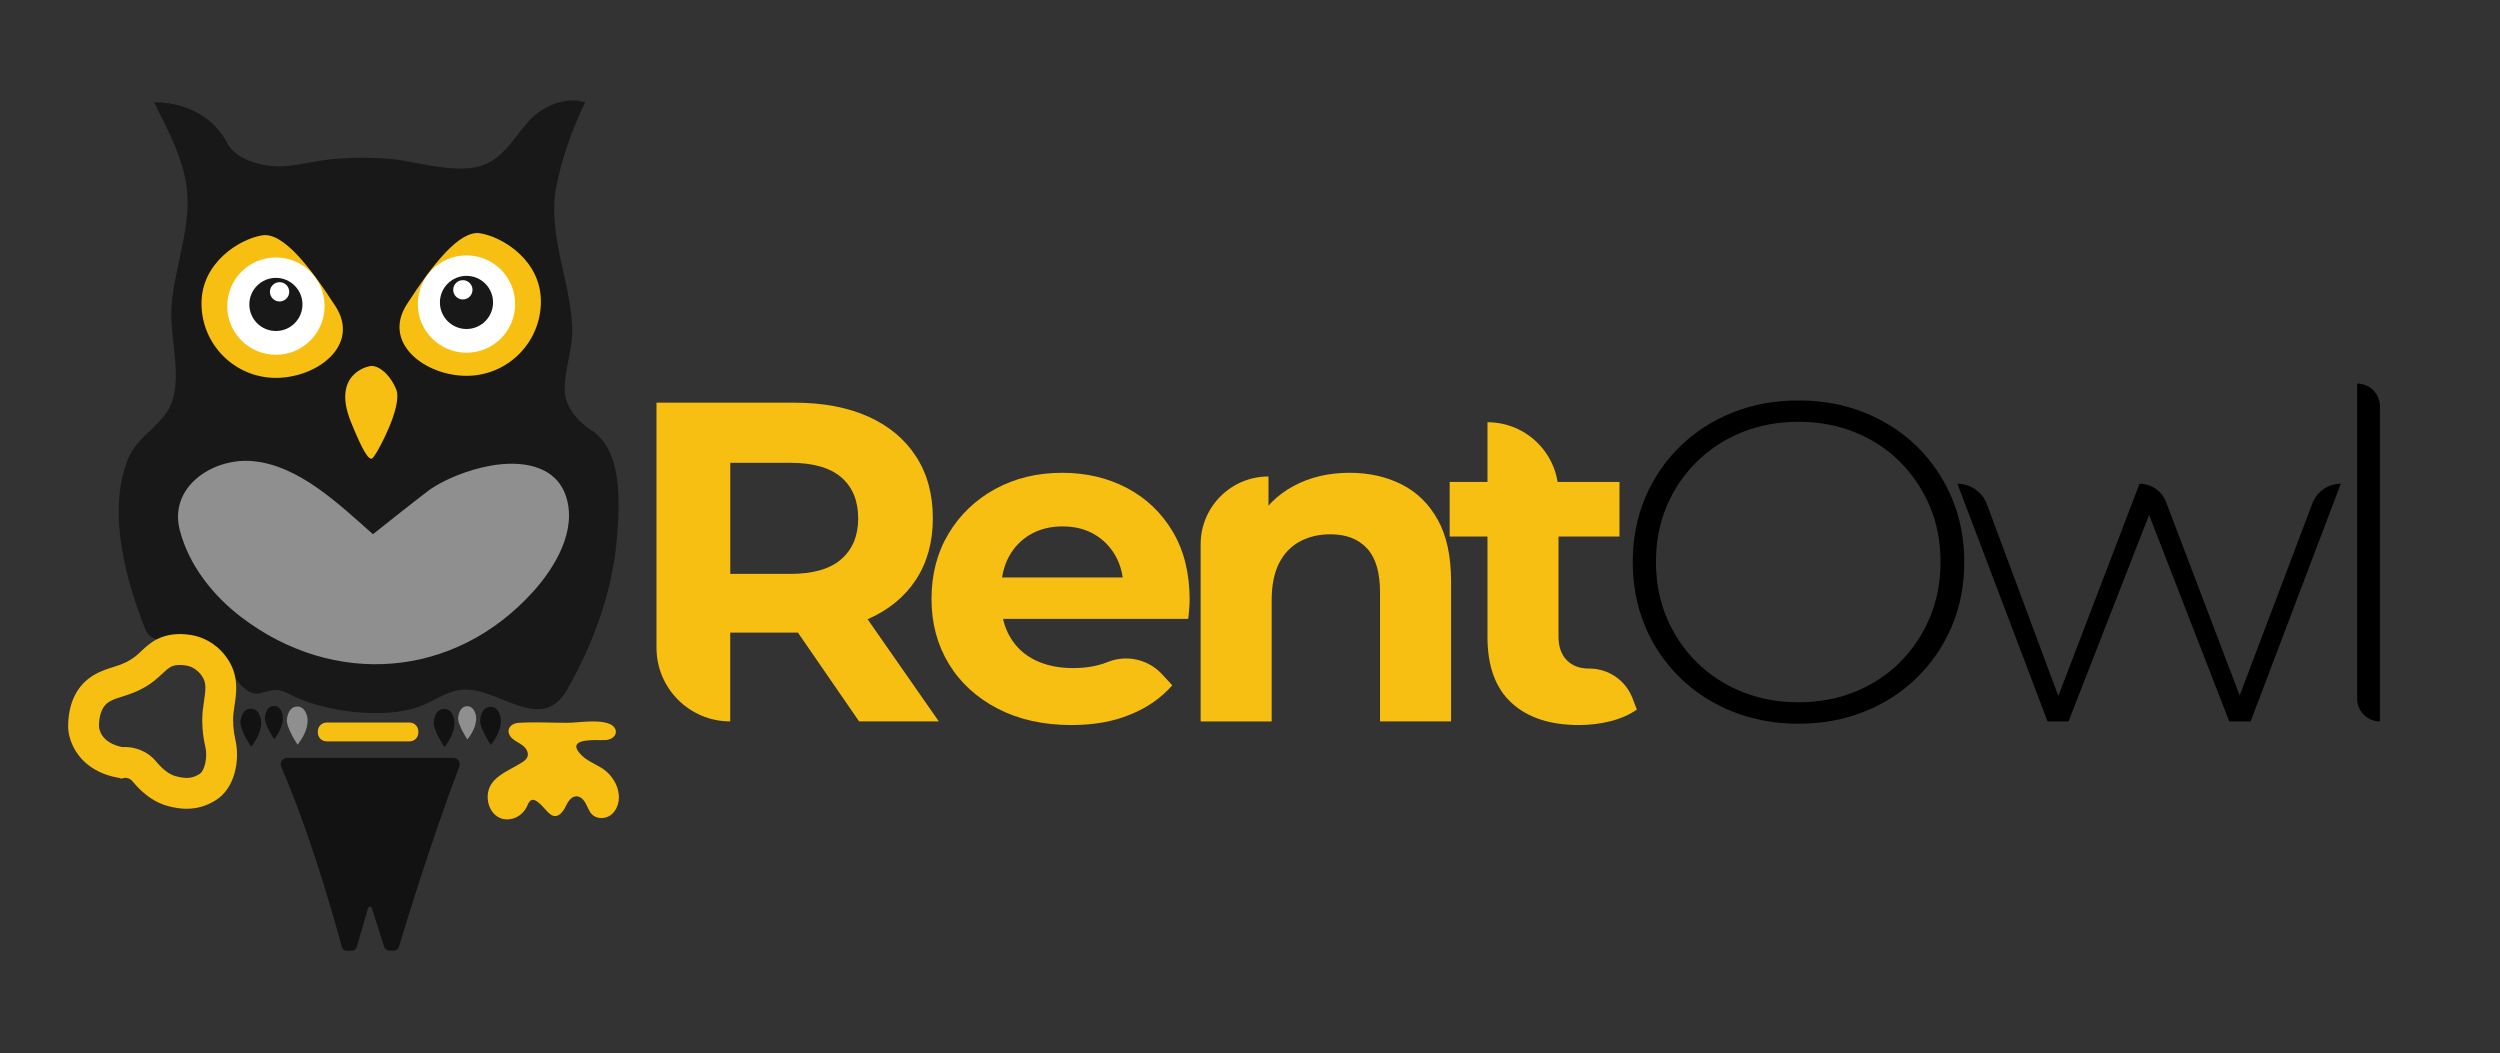 <?xml version="1.0" encoding="utf-8"?>
<!-- Generator: Adobe Illustrator 26.4.1, SVG Export Plug-In . SVG Version: 6.00 Build 0)  -->
<svg version="1.1" id="Layer_1" xmlns="http://www.w3.org/2000/svg" xmlns:xlink="http://www.w3.org/1999/xlink" x="0px" y="0px"
	 viewBox="0 0 598.41 252.14" style="enable-background:new 0 0 598.41 252.14;" xml:space="preserve">
<rect x="0" y="0" width="598.41" height="252.14" fill="#333333" stroke="none"/>
<style type="text/css">
	.st0{fill:#F7BF12;}
	.st1{fill:#121212;}
	.st2{fill:#8F8F8F;}
	.st3{fill:#181818;}
	.st4{fill:#FFFFFF;}
</style>
<g>
	<g>
		<path class="st0" d="M157.14,155.03V96.39h33.02c6.83,0,12.71,1.11,17.66,3.32c4.94,2.22,8.76,5.4,11.44,9.54
			c2.69,4.14,4.03,9.08,4.03,14.82c0,5.67-1.35,10.56-4.03,14.66c-2.69,4.11-6.5,7.25-11.44,9.43c-4.94,2.18-10.83,3.27-17.66,3.27
			h-23.22l7.85-7.74v28.99h0C165.05,172.68,157.14,164.78,157.14,155.03z M174.8,145.65l-7.85-8.28h22.23
			c5.45,0,9.52-1.18,12.21-3.54c2.69-2.36,4.03-5.61,4.03-9.75c0-4.21-1.35-7.48-4.03-9.81c-2.69-2.32-6.76-3.49-12.21-3.49h-22.23
			l7.85-8.39V145.65z M205.64,172.68L186.57,145h18.86l19.29,27.68H205.64z"/>
		<path class="st0" d="M256.43,173.55c-6.69,0-12.55-1.31-17.6-3.92c-5.05-2.62-8.96-6.19-11.72-10.74
			c-2.76-4.54-4.14-9.72-4.14-15.53c0-5.89,1.36-11.1,4.09-15.64c2.73-4.54,6.45-8.1,11.17-10.68c4.72-2.58,10.06-3.87,16.02-3.87
			c5.74,0,10.92,1.22,15.53,3.65c4.61,2.44,8.26,5.92,10.95,10.46c2.69,4.54,4.03,9.97,4.03,16.29c0,0.65-0.04,1.4-0.11,2.23
			c-0.07,0.84-0.15,1.62-0.22,2.34h-47.63v-9.92h38.69l-6.54,2.94c0-3.05-0.62-5.7-1.85-7.96c-1.24-2.25-2.94-4.01-5.12-5.29
			c-2.18-1.27-4.72-1.91-7.63-1.91c-2.91,0-5.47,0.64-7.68,1.91c-2.22,1.27-3.94,3.05-5.18,5.34c-1.24,2.29-1.85,5-1.85,8.12v2.62
			c0,3.2,0.71,6.01,2.12,8.45c1.42,2.44,3.41,4.29,5.99,5.56c2.58,1.27,5.61,1.91,9.1,1.91c3.12,0,5.87-0.47,8.23-1.42l0.07-0.03
			c4.53-1.82,9.71-0.65,13.01,2.93l2.45,2.65c-2.69,3.05-6.07,5.4-10.14,7.03C266.42,172.74,261.73,173.55,256.43,173.55z"/>
		<path class="st0" d="M323.02,113.17c4.65,0,8.81,0.93,12.48,2.78c3.67,1.85,6.56,4.69,8.67,8.5c2.11,3.81,3.16,8.7,3.16,14.66
			v33.57h-17v-30.95c0-4.72-1.04-8.21-3.11-10.46c-2.07-2.25-5-3.38-8.77-3.38c-2.69,0-5.11,0.56-7.25,1.69
			c-2.14,1.13-3.81,2.85-5.01,5.18c-1.2,2.33-1.8,5.3-1.8,8.94v28.99h-17v-42.4c0-8.97,7.27-16.24,16.24-16.24l0,0v16.24l-3.05-4.9
			c2.11-3.92,5.12-6.94,9.05-9.05C313.54,114.23,318.01,113.17,323.02,113.17z"/>
		<path class="st0" d="M347,128.43v-13.08h40.65v13.08H347z M377.96,173.55c-6.9,0-12.28-1.76-16.13-5.29
			c-3.85-3.52-5.78-8.77-5.78-15.75v-51.44h0c9.39,0,17,7.61,17,17v34.22c0,2.47,0.65,4.38,1.96,5.72c1.31,1.35,3.09,2.02,5.34,2.02
			l0.08,0c4.58-0.01,8.69,2.81,10.33,7.09l1.04,2.72c-1.74,1.24-3.83,2.16-6.27,2.78C383.09,173.24,380.57,173.55,377.96,173.55z"/>
		<path d="M430.49,173.23c-5.67,0-10.92-0.96-15.75-2.89c-4.83-1.92-9.05-4.65-12.64-8.17c-3.6-3.52-6.38-7.63-8.34-12.32
			c-1.96-4.69-2.94-9.79-2.94-15.31c0-5.52,0.98-10.63,2.94-15.31c1.96-4.69,4.74-8.79,8.34-12.32c3.6-3.52,7.81-6.25,12.64-8.17
			c4.83-1.92,10.08-2.89,15.75-2.89c5.67,0,10.92,0.96,15.75,2.89c4.83,1.93,9.03,4.63,12.59,8.12c3.56,3.49,6.34,7.57,8.34,12.26
			c2,4.69,3,9.83,3,15.42c0,5.6-1,10.74-3,15.42c-2,4.69-4.78,8.77-8.34,12.26c-3.56,3.49-7.76,6.2-12.59,8.12
			C441.41,172.27,436.16,173.23,430.49,173.23z M430.49,168.1c4.87,0,9.37-0.83,13.51-2.51c4.14-1.67,7.74-4.03,10.79-7.08
			s5.43-6.61,7.14-10.68c1.71-4.07,2.56-8.5,2.56-13.3c0-4.87-0.85-9.32-2.56-13.35c-1.71-4.03-4.09-7.57-7.14-10.63
			s-6.65-5.41-10.79-7.08c-4.14-1.67-8.65-2.51-13.51-2.51c-4.87,0-9.37,0.84-13.52,2.51c-4.14,1.67-7.76,4.03-10.84,7.08
			c-3.09,3.05-5.49,6.59-7.19,10.63c-1.71,4.03-2.56,8.48-2.56,13.35c0,4.8,0.85,9.23,2.56,13.3c1.71,4.07,4.1,7.63,7.19,10.68
			c3.09,3.05,6.7,5.41,10.84,7.08C421.12,167.27,425.62,168.1,430.49,168.1z"/>
		<path d="M490.11,172.68l-21.58-56.89l0,0c3.15,0,5.96,1.95,7.06,4.9l18.23,48.94h-2.29l20.6-53.84l0,0c2.82,0,5.35,1.74,6.35,4.38
			l18.82,49.46h-2.4l18.61-49.15c1.07-2.82,3.77-4.69,6.79-4.69l0,0l-21.58,56.89h-5.12l-20.05-51.66h1.74l-20.16,51.66H490.11z"/>
		<path d="M564.22,167.23V91.81l0,0c3.01,0,5.45,2.44,5.45,5.45v75.42l0,0C566.66,172.68,564.22,170.24,564.22,167.23z"/>
	</g>
	<g>
		<g>
			<path class="st1" d="M67.32,183.58c7.43,17.09,13.32,38.67,14.51,43.15c0.13,0.5,0.58,0.84,1.1,0.84h1.26
				c0.56,0,1.04-0.37,1.2-0.9l2.71-9.27c0.13-0.45,0.77-0.46,0.92-0.01l2.88,9.11c0.2,0.63,0.79,1.07,1.45,1.07h0.9
				c0.57,0,1.06-0.37,1.23-0.91c1.36-4.54,7.65-25.22,14.46-43.14c0.39-1.02-0.36-2.12-1.46-2.12H68.74
				C67.62,181.41,66.87,182.55,67.32,183.58z"/>
		</g>
		<g>
			<path class="st2" d="M71.23,178.25c0,0-2.86-4.22-2.55-6.2c0.32-1.99,1.19-2.94,2.55-2.94c1.35,0,2.07,1.35,2.31,2.47
				S73.72,175.1,71.23,178.25z"/>
		</g>
		<g>
			<path class="st1" d="M60.12,178.76c0,0-2.86-4.22-2.55-6.2c0.32-1.99,1.19-2.94,2.55-2.94s2.07,1.35,2.31,2.47
				C62.67,173.19,62.61,175.6,60.12,178.76z"/>
		</g>
		<g>
			<path class="st1" d="M65.63,176.93c0,0-2.49-3.67-2.21-5.4c0.28-1.73,1.04-2.56,2.21-2.56s1.8,1.18,2.01,2.14
				C67.84,172.09,67.79,174.19,65.63,176.93z"/>
		</g>
		<g>
			<path class="st1" d="M117.49,178.32c0,0-2.86-4.22-2.55-6.2c0.32-1.99,1.19-2.94,2.55-2.94s2.07,1.35,2.31,2.47
				C120.04,172.75,119.98,175.16,117.49,178.32z"/>
		</g>
		<g>
			<path class="st1" d="M106.39,178.82c0,0-2.86-4.22-2.55-6.2s1.19-2.94,2.55-2.94c1.35,0,2.07,1.35,2.31,2.47
				C108.93,173.25,108.88,175.66,106.39,178.82z"/>
		</g>
		<g>
			<path class="st2" d="M111.89,177c0,0-2.49-3.67-2.21-5.4s1.04-2.56,2.21-2.56c1.18,0,1.8,1.18,2.01,2.14
				S114.05,174.25,111.89,177z"/>
		</g>
		<g>
			<path class="st0" d="M123.74,173.07c0.11-0.02,0.23-0.03,0.35-0.04c3.84-0.26,7.8-0.01,11.65-0.02c3-0.01,7.56-0.92,10.35,0.35
				c0.79,0.36,1.44,1.17,1.32,2.02c-0.1,0.73-0.72,1.3-1.41,1.55s-1.45,0.24-2.18,0.23c-2.84-0.04-8.34-0.13-4.63,3.61
				c1.73,1.74,4.29,2.38,6.06,3.99c1.76,1.59,2.96,3.89,2.89,6.26c-0.05,1.58-0.72,3.2-2.01,4.12s-3.24,0.94-4.38-0.16
				c-0.73-0.7-1.05-1.72-1.52-2.62c-0.48-0.9-1.28-1.78-2.3-1.75c-1.27,0.03-2.03,1.39-2.59,2.53c-0.56,1.14-1.55,2.43-2.79,2.17
				c-0.52-0.11-0.94-0.47-1.34-0.83c-0.73-0.67-2.96-3.79-4.2-2.86c-0.48,0.36-0.67,0.98-0.93,1.53c-0.74,1.56-2.3,2.7-4,2.94
				c-3.2,0.46-5.32-2.28-5.35-5.28c-0.04-4.69,4.77-6.11,8.12-8.25c0.57-0.36,1.16-0.77,1.4-1.4c0.36-0.96-0.26-2.02-1.06-2.66
				c-0.8-0.64-1.78-1.03-2.54-1.71C120.95,175.27,121.76,173.4,123.74,173.07z"/>
		</g>
		<g>
			<path class="st0" d="M98.04,177.46H78.19c-1.16,0-2.11-0.94-2.11-2.11v-0.29c0-1.16,0.94-2.11,2.11-2.11h19.84
				c1.16,0,2.11,0.94,2.11,2.11v0.29C100.15,176.52,99.2,177.46,98.04,177.46z"/>
		</g>
		<g>
			<path class="st3" d="M84.87,37.78c-2.39,0.06-4.78,0.22-7.15,0.53c-4.71,0.61-8.94,2-13.74,1.31c-3.55-0.51-8.28-2.2-9.83-5.85
				c-5.73-9.97-17.29-9.28-17.29-9.28c3.5,6.94,7.59,14.44,8,22.37c0.45,8.57-3.06,17.48-3.77,26.05
				c-0.62,7.41,2.22,15.19,0.35,22.44c-1.6,6.21-8.55,8.59-10.93,14.79c-4.84,12.61-0.44,28.63,4.34,40.64
				c1.82,4.57,10.43,1.52,14.57,3.53c4.61,2.25,7.53,12.59,12.65,11.65c1.52-0.28,3-0.94,4.54-0.77c1.16,0.13,2.2,0.72,3.25,1.25
				c7.87,3.95,21.83,5.74,30.31,2.78c3.73-1.3,6.63-3.9,10.79-4.14c8.58-0.5,18.62,10.85,24.84-0.1
				c6.35-11.17,10.9-23.65,11.9-36.53c0.59-7.65,1.51-20.78-6.38-25.62c0,0-6.04-3.71-6.15-9.44c-0.09-5.02,1.96-9.74,1.8-14.87
				c-0.36-11.08-5.93-22.47-3.87-33.5c1.32-7.07,3.85-14.03,6.95-20.52c0,0-4.56-1.85-10.39,1.87c-4.81,3.06-7.07,9.24-12.03,12.21
				c-6.89,4.13-17.64-0.18-25.06-0.61C90.02,37.79,87.44,37.72,84.87,37.78z"/>
		</g>
		<g>
			<path class="st0" d="M44.7,193.59c-1.42,0-2.92-0.22-4.55-0.66c-3.03-0.81-5.85-2.79-8.39-5.87c-0.74-0.9-1.67-0.9-1.97-0.87
				l-0.72,0.19l-0.56-0.18c-9.58-1.61-12.17-8.7-12.2-12.23c0-7.3,3.41-10.8,6.27-12.46c1.58-0.92,3.23-1.45,4.78-1.92
				c2.16-0.65,3.65-1.39,5.01-2.45c0.43-0.33,0.87-0.76,1.35-1.2c1.04-0.97,2.21-2.08,3.78-2.89c2.37-1.22,5.07-1.56,8.25-1.05
				c3.95,0.64,7.47,3.21,9.42,6.88c1.92,3.6,1.39,7.14,0.97,9.98c-0.1,0.64-0.19,1.25-0.25,1.85c-0.21,1.94-0.05,4.22,0.46,6.42
				c1.13,4.9-0.15,11.62-4.74,14.43C49.41,192.92,47.17,193.59,44.7,193.59z M29.91,178.81c2.17,0,5.24,0.76,7.55,3.56
				c1.52,1.84,3.11,3.03,4.61,3.43c2.82,0.76,4.17,0.4,5.69-0.53c1.25-0.77,1.96-4.04,1.4-6.47c-0.7-3.02-0.91-6.09-0.61-8.87
				c0.08-0.75,0.19-1.46,0.29-2.14c0.38-2.54,0.55-4.04-0.18-5.43c-0.86-1.62-2.43-2.79-4.09-3.06c-1.57-0.25-2.78-0.15-3.69,0.32
				l0,0c-0.64,0.33-1.35,1-2.1,1.7c-0.57,0.54-1.16,1.09-1.85,1.63c-2.09,1.64-4.39,2.79-7.43,3.71c-1.18,0.36-2.32,0.72-3.22,1.24
				c-0.64,0.37-2.57,1.49-2.59,5.97c0.05,0.74,0.55,3.93,5.55,4.96C29.46,178.82,29.68,178.81,29.91,178.81z"/>
		</g>
		<g>
			<path class="st2" d="M117.42,111.47c-5.47,0.98-10.89,3.26-14.35,5.59c-1.08,0.73-13.83,10.78-13.8,10.81
				c-8-7.04-17.84-16.7-29.13-17.52c-9.41-0.68-19.81,6.29-17.09,16.63c2.19,8.35,7.95,15.6,14.71,20.75
				c22.12,16.86,51.02,14.77,69.87-6.13c5.19-5.76,10.6-14.66,7.82-22.89C132.84,111.06,124.32,110.23,117.42,111.47z"/>
		</g>
		<g>
			<g>
				<g>
					<path class="st0" d="M80.28,73.27c6.07,9.38-4.4,17.18-14.24,17.18s-17.81-7.97-17.81-17.81s9.15-15.44,14.55-16.31
						C67.71,55.53,74.14,63.78,80.28,73.27z"/>
				</g>
				<g>
					<g>
						<circle class="st4" cx="66.04" cy="73.27" r="11.65"/>
					</g>
					<g>
						<circle class="st3" cx="66.04" cy="72.87" r="6.36"/>
					</g>
				</g>
				<g>
					<circle class="st4" cx="66.92" cy="69.85" r="2.31"/>
				</g>
			</g>
			<g>
				<g>
					<path class="st0" d="M97.42,72.78c-6.07,9.38,4.4,17.18,14.24,17.18s17.81-7.97,17.81-17.81s-9.15-15.44-14.55-16.31
						C109.99,55.05,103.56,63.29,97.42,72.78z"/>
				</g>
				<g>
					<g>
						<circle class="st4" cx="111.66" cy="72.78" r="11.65"/>
					</g>
					<g>
						<circle class="st3" cx="111.66" cy="72.39" r="6.36"/>
					</g>
				</g>
				<g>
					<circle class="st4" cx="110.79" cy="69.37" r="2.31"/>
				</g>
			</g>
			<g>
				<path class="st0" d="M88.23,87.72c0,0-8.91,1.7-4.24,13.26s5.09,8.7,5.73,7.95c0.64-0.74,6.79-11.77,5.09-15.8
					C93.11,89.1,90.02,87.05,88.23,87.72z"/>
			</g>
		</g>
	</g>
</g>
</svg>
